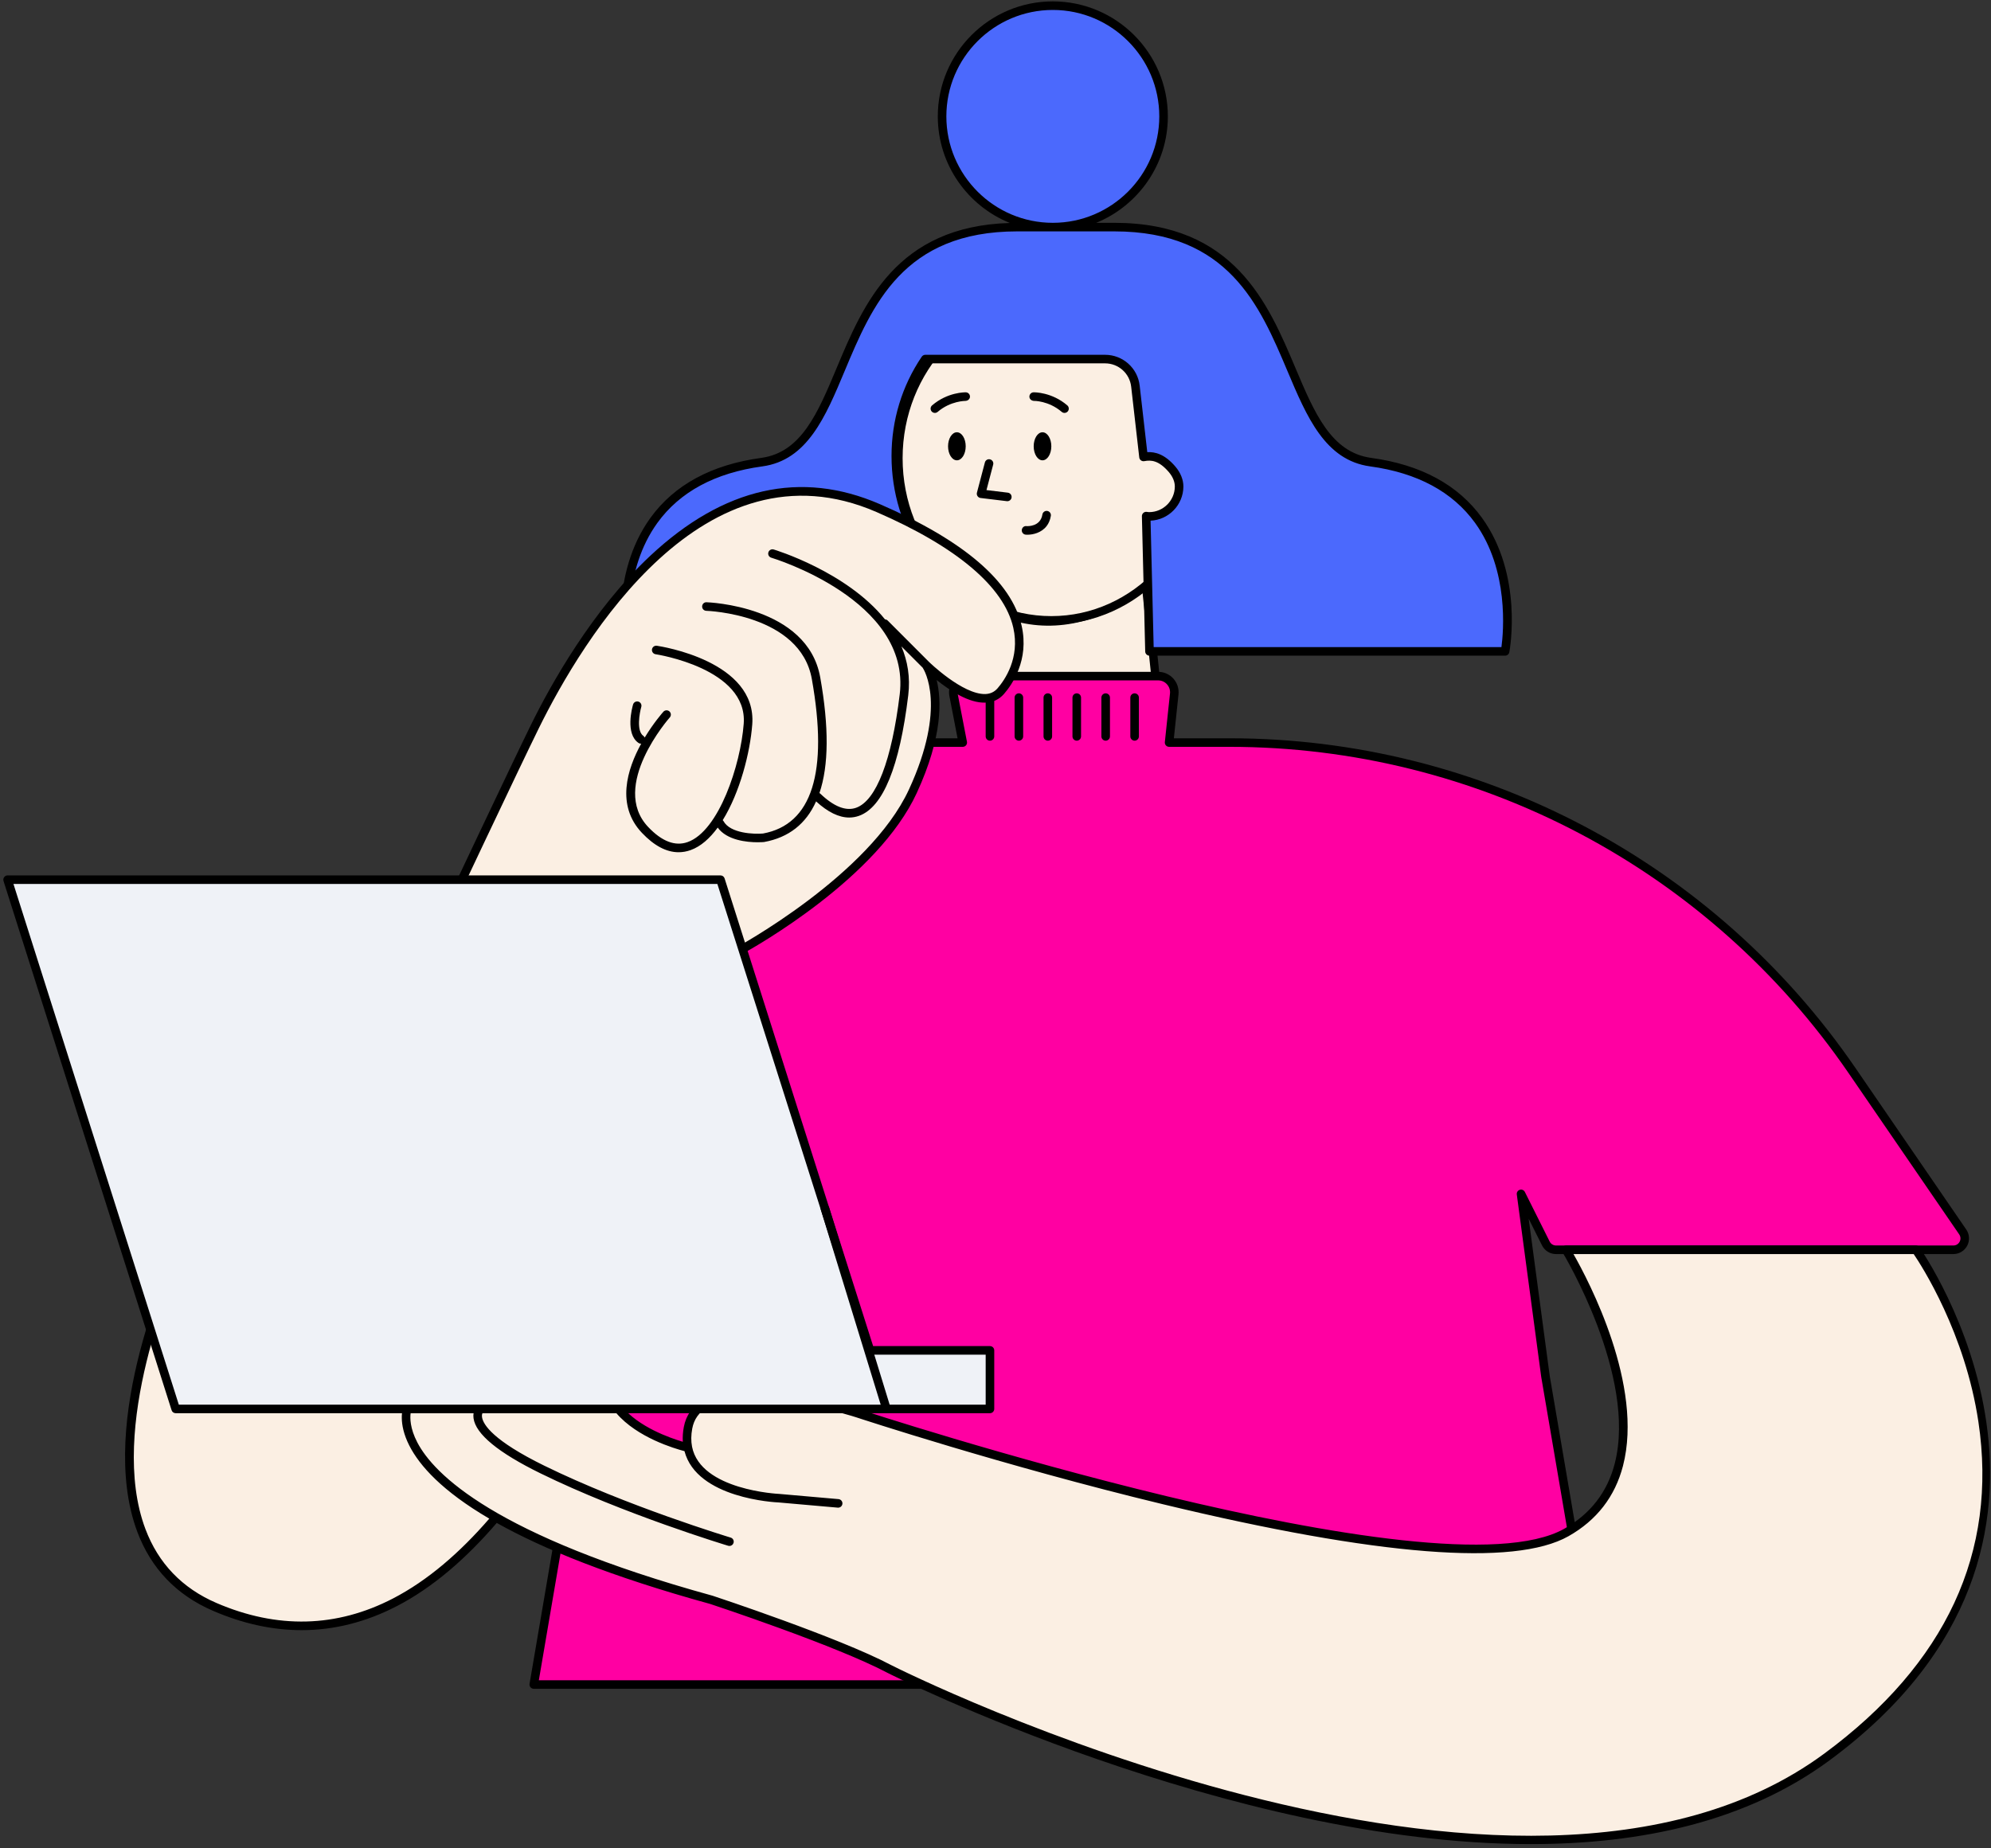 <svg width="238" height="221" viewBox="0 0 238 221" fill="none" xmlns="http://www.w3.org/2000/svg">
    <rect x="0" y="0" width="238" height="221" fill="#333333" stroke="none"/>
    <path fill-rule="evenodd" clip-rule="evenodd"
        d="M114.186 91.299C114.186 91.299 119.708 87.691 118.726 72.791C118.726 72.791 127.46 76.878 136.988 69.967L139.186 91.127C139.186 91.127 132.58 98.63 125.653 97.903C118.726 97.175 114.186 91.299 114.186 91.299Z"
        fill="#FBEFE3" />
    <path fill-rule="evenodd" clip-rule="evenodd"
        d="M118.938 72.338C124.585 74.98 130.482 74.069 136.695 69.562C137.006 69.336 137.446 69.532 137.486 69.915L139.683 91.075C139.698 91.214 139.654 91.352 139.561 91.457C135.059 96.571 130.4 98.904 125.601 98.4C120.845 97.9 116.899 95.628 113.79 91.604C113.612 91.374 113.668 91.04 113.913 90.88C117.397 88.604 118.871 82.593 118.227 72.823C118.202 72.444 118.594 72.177 118.938 72.338ZM138.665 90.958L136.578 70.866L136.166 71.146C130.437 74.937 124.878 75.792 119.536 73.684L119.274 73.577L119.287 73.807C119.752 82.777 118.368 88.609 115.053 91.286L114.905 91.4L115.143 91.688C117.897 94.952 121.272 96.836 125.288 97.356L125.705 97.405C130.142 97.871 134.505 95.687 138.811 90.796L138.665 90.958Z"
        fill="black" />
    <path fill-rule="evenodd" clip-rule="evenodd"
        d="M125.671 74.167C115.578 74.167 107.396 65.491 107.396 54.787C107.396 44.083 115.578 35.406 125.671 35.406C135.764 35.406 143.946 44.083 143.946 54.787C143.946 65.491 135.764 74.167 125.671 74.167Z"
        fill="#FBEFE3" />
    <path fill-rule="evenodd" clip-rule="evenodd"
        d="M125.671 35.906C115.87 35.906 107.896 44.376 107.896 54.787C107.896 65.198 115.87 73.667 125.671 73.667C135.472 73.667 143.446 65.198 143.446 54.787C143.446 44.376 135.472 35.906 125.671 35.906ZM125.671 74.667C115.318 74.667 106.896 65.749 106.896 54.787C106.896 43.824 115.318 34.906 125.671 34.906C136.024 34.906 144.446 43.824 144.446 54.787C144.446 65.749 136.024 74.667 125.671 74.667Z"
        fill="black" />
    <path fill-rule="evenodd" clip-rule="evenodd"
        d="M125.192 61.092C124.914 61.046 124.65 61.238 124.606 61.517C124.371 62.976 122.862 62.92 122.69 62.905C122.407 62.869 122.165 63.096 122.143 63.377C122.122 63.659 122.333 63.905 122.614 63.928C122.678 63.932 122.746 63.935 122.817 63.935C123.494 63.935 124.49 63.701 125.107 62.905C125.35 62.591 125.534 62.189 125.616 61.679C125.661 61.401 125.472 61.137 125.192 61.092ZM115.451 46.908C115.361 46.908 113.275 46.877 111.421 48.47C111.206 48.654 111.182 48.977 111.365 49.192C111.467 49.31 111.61 49.37 111.754 49.37C111.872 49.37 111.991 49.329 112.088 49.246C113.637 47.916 115.414 47.935 115.428 47.932C115.704 47.913 115.943 47.713 115.949 47.432C115.955 47.149 115.733 46.915 115.451 46.908ZM127.582 48.47C125.728 46.877 123.639 46.905 123.552 46.908C123.27 46.915 123.046 47.151 123.052 47.433C123.06 47.717 123.292 47.909 123.577 47.932C123.587 47.928 125.353 47.904 126.915 49.246C127.011 49.329 127.13 49.37 127.248 49.37C127.392 49.37 127.535 49.31 127.637 49.192C127.82 48.977 127.796 48.654 127.582 48.47ZM114.384 51.685C113.801 51.685 113.329 52.435 113.329 53.362C113.329 54.287 113.801 55.038 114.384 55.038C114.966 55.038 115.438 54.287 115.438 53.362C115.438 52.435 114.966 51.685 114.384 51.685ZM124.619 51.685C124.036 51.685 123.565 52.435 123.565 53.362C123.565 54.287 124.036 55.038 124.619 55.038C125.201 55.038 125.673 54.287 125.673 53.362C125.673 52.435 125.201 51.685 124.619 51.685ZM120.475 58.907L117.921 58.597L118.722 55.551C118.794 55.278 118.631 54.998 118.358 54.926C118.086 54.85 117.804 55.017 117.732 55.291L116.781 58.904C116.743 59.047 116.77 59.199 116.853 59.322C116.936 59.445 117.067 59.525 117.214 59.542L120.353 59.923C120.373 59.926 120.394 59.927 120.414 59.927C120.67 59.927 120.89 59.737 120.922 59.478C120.956 59.196 120.756 58.942 120.475 58.907Z"
        fill="black" />
    <path fill-rule="evenodd" clip-rule="evenodd"
        d="M139.09 13.915C139.09 6.604 133.163 0.678 125.852 0.678C118.541 0.678 112.614 6.604 112.614 13.915C112.614 21.227 118.541 27.153 125.852 27.153C133.163 27.153 139.09 21.227 139.09 13.915ZM163.847 55.257C151.489 53.571 156.979 27.153 133.194 27.153H125.852H121.605C97.819 27.153 103.416 53.571 91.059 55.257C71.259 57.956 74.987 77.885 74.987 77.885H118.89L120.284 73.536H120.286C112.637 71.02 107.082 63.459 107.082 54.52C107.082 50.193 108.399 46.2 110.61 42.935H132.1C133.955 42.935 135.516 44.326 135.727 46.169L136.693 54.635C137.687 54.447 138.791 54.567 140.115 56.122C140.606 56.698 140.954 57.428 140.948 58.184C140.934 60.153 139.332 61.746 137.36 61.746C137.24 61.746 137.127 61.722 137.012 61.711L137.23 70.643L137.33 74.73L137.407 77.885H179.918C179.918 77.885 183.647 57.956 163.847 55.257Z"
        fill="#4B69FD" />
    <path fill-rule="evenodd" clip-rule="evenodd"
        d="M179.479 77.373H137.907L137.537 62.255C139.701 62.161 141.444 60.372 141.46 58.188C141.466 57.371 141.127 56.519 140.505 55.79C139.214 54.274 138.057 54.017 137.143 54.061L136.235 46.111C135.996 44.008 134.217 42.422 132.101 42.422H110.61C110.44 42.422 110.281 42.506 110.186 42.646C107.82 46.14 106.571 50.247 106.571 54.52C106.571 63.34 111.803 71.044 119.644 73.856L118.517 77.373H75.428C75.181 75.556 74.497 68.179 78.578 62.525C81.26 58.81 85.483 56.533 91.128 55.764C96.506 55.03 98.673 49.85 100.968 44.364C104.243 36.537 107.955 27.665 121.606 27.665H133.194C146.848 27.665 150.594 36.539 153.9 44.368C156.214 49.852 158.401 55.03 163.779 55.764C169.42 56.533 173.642 58.806 176.326 62.519C180.404 68.164 179.723 75.552 179.479 77.373ZM113.126 13.916C113.126 6.899 118.835 1.19 125.852 1.19C132.869 1.19 138.578 6.899 138.578 13.916C138.578 20.933 132.869 26.642 125.852 26.642C118.835 26.642 113.126 20.933 113.126 13.916ZM177.16 61.927C174.306 57.974 169.85 55.559 163.916 54.75C159.119 54.095 157.137 49.403 154.843 43.971C151.583 36.25 147.527 26.642 133.194 26.642H131.04C136.056 24.589 139.602 19.661 139.602 13.916C139.602 6.334 133.434 0.166 125.852 0.166C118.27 0.166 112.102 6.334 112.102 13.916C112.102 19.681 115.673 24.62 120.715 26.66C107.11 27.054 103.186 36.412 100.025 43.97C97.75 49.402 95.789 54.095 90.99 54.75C85.056 55.559 80.6 57.974 77.747 61.927C72.829 68.742 74.415 77.604 74.485 77.978C74.53 78.221 74.742 78.396 74.988 78.396H118.89C119.112 78.396 119.31 78.253 119.378 78.04L120.774 73.691C120.859 73.425 120.713 73.137 120.446 73.05C112.759 70.522 107.594 63.076 107.594 54.52C107.594 50.542 108.731 46.72 110.883 43.445H132.101C133.697 43.445 135.038 44.642 135.217 46.227L136.184 54.692C136.2 54.834 136.275 54.963 136.389 55.047C136.504 55.131 136.646 55.163 136.789 55.138C137.602 54.981 138.521 55.04 139.727 56.454C140.189 56.996 140.442 57.609 140.436 58.181C140.424 59.864 139.044 61.234 137.36 61.234C137.304 61.234 137.251 61.226 137.198 61.219L137.065 61.202C136.918 61.185 136.774 61.233 136.665 61.335C136.556 61.435 136.498 61.575 136.5 61.723L136.896 77.897C136.903 78.175 137.13 78.396 137.408 78.396H179.918C180.165 78.396 180.376 78.221 180.421 77.978C180.492 77.604 182.079 68.742 177.16 61.927Z"
        fill="black" />
    <path fill-rule="evenodd" clip-rule="evenodd"
        d="M234.621 147.303L221.373 127.983C204.552 103.449 176.718 88.785 146.971 88.785H139.752L140.366 82.974C140.487 81.833 139.592 80.84 138.445 80.84H120.844C120.466 81.567 120.032 82.175 119.629 82.638C118.261 84.209 115.978 83.374 114.06 82.173C113.962 82.474 113.928 82.801 113.993 83.138L115.085 88.785H111.191C110.782 90.477 110.137 92.403 109.121 94.606C104.246 105.174 88.138 113.807 88.138 113.807C88.138 113.807 82.163 142.141 69.985 165.211L63.805 201.413H191.032L184.74 164.56L181.822 142.75L184.788 148.681C185.018 149.142 185.489 149.433 186.005 149.433H233.499C234.594 149.433 235.24 148.205 234.621 147.303Z"
        fill="#FF00A2" />
    <path fill-rule="evenodd" clip-rule="evenodd"
        d="M235.044 147.013L221.796 127.693C204.871 103.01 176.9 88.274 146.971 88.274H140.321L140.875 83.028C140.948 82.34 140.724 81.651 140.262 81.137C139.799 80.622 139.137 80.327 138.445 80.327H115.889C115.157 80.327 114.47 80.652 114.005 81.215C113.539 81.781 113.352 82.516 113.49 83.235L114.465 88.274H110.969C110.977 88.616 110.956 88.959 110.903 89.297H115.085C115.238 89.297 115.383 89.229 115.48 89.112C115.577 88.993 115.616 88.838 115.587 88.688L114.495 83.041C114.415 82.623 114.523 82.196 114.794 81.867C115.065 81.539 115.464 81.352 115.889 81.352H138.445C138.853 81.352 139.228 81.518 139.5 81.822C139.773 82.124 139.899 82.516 139.857 82.92L139.243 88.731C139.228 88.876 139.275 89.02 139.372 89.127C139.469 89.235 139.607 89.297 139.752 89.297H146.971C176.562 89.297 204.218 103.867 220.951 128.272L234.199 147.592C234.38 147.857 234.399 148.184 234.25 148.468C234.101 148.752 233.82 148.92 233.499 148.92H186.005C185.681 148.92 185.391 148.741 185.246 148.451L182.28 142.521C182.169 142.297 181.91 142.184 181.672 142.261C181.433 142.334 181.282 142.57 181.315 142.818L184.236 164.646L190.425 200.901H64.412L69.989 168.231C69.643 168.246 69.299 168.225 68.962 168.164L63.301 201.326C63.275 201.476 63.316 201.627 63.414 201.742C63.511 201.858 63.654 201.924 63.805 201.924H191.032C191.184 201.924 191.326 201.858 191.424 201.742C191.521 201.627 191.563 201.476 191.537 201.326L185.248 164.492L182.737 145.723L184.33 148.909C184.649 149.547 185.291 149.945 186.005 149.945H233.499C234.196 149.945 234.831 149.562 235.156 148.945C235.481 148.328 235.438 147.588 235.044 147.013Z"
        fill="black" />
    <path fill-rule="evenodd" clip-rule="evenodd"
        d="M118.338 88.56C118.055 88.56 117.826 88.331 117.826 88.048V83.411C117.826 83.127 118.055 82.899 118.338 82.899C118.621 82.899 118.85 83.127 118.85 83.411V88.048C118.85 88.331 118.621 88.56 118.338 88.56Z"
        fill="black" />
    <path fill-rule="evenodd" clip-rule="evenodd"
        d="M121.795 88.56C121.512 88.56 121.283 88.331 121.283 88.048V83.411C121.283 83.127 121.512 82.899 121.795 82.899C122.078 82.899 122.307 83.127 122.307 83.411V88.048C122.307 88.331 122.078 88.56 121.795 88.56Z"
        fill="black" />
    <path fill-rule="evenodd" clip-rule="evenodd"
        d="M125.254 88.56C124.971 88.56 124.742 88.331 124.742 88.048V83.411C124.742 83.127 124.971 82.899 125.254 82.899C125.537 82.899 125.766 83.127 125.766 83.411V88.048C125.766 88.331 125.537 88.56 125.254 88.56Z"
        fill="black" />
    <path fill-rule="evenodd" clip-rule="evenodd"
        d="M128.713 88.56C128.43 88.56 128.201 88.331 128.201 88.048V83.411C128.201 83.127 128.43 82.899 128.713 82.899C128.996 82.899 129.225 83.127 129.225 83.411V88.048C129.225 88.331 128.996 88.56 128.713 88.56Z"
        fill="black" />
    <path fill-rule="evenodd" clip-rule="evenodd"
        d="M132.17 88.56C131.887 88.56 131.658 88.331 131.658 88.048V83.411C131.658 83.127 131.887 82.899 132.17 82.899C132.453 82.899 132.682 83.127 132.682 83.411V88.048C132.682 88.331 132.453 88.56 132.17 88.56Z"
        fill="black" />
    <path fill-rule="evenodd" clip-rule="evenodd"
        d="M135.629 88.56C135.346 88.56 135.117 88.331 135.117 88.048V83.411C135.117 83.127 135.346 82.899 135.629 82.899C135.912 82.899 136.141 83.127 136.141 83.411V88.048C136.141 88.331 135.912 88.56 135.629 88.56Z"
        fill="black" />
    <path fill-rule="evenodd" clip-rule="evenodd"
        d="M229.027 149.433H187.195C187.195 149.433 202.585 174.571 187.238 183.235C171.892 191.898 102.542 168.988 102.542 168.988C102.542 168.988 83.73 162.799 82.245 170.72C82.081 171.595 82.086 172.379 82.225 173.082C82.225 173.082 76.614 171.803 73.922 168.461H68.206C81.582 144.899 88.138 113.807 88.138 113.807C88.138 113.807 104.246 105.174 109.12 94.606C113.995 84.038 110.689 79.504 110.689 79.504C110.689 79.504 116.935 85.732 119.629 82.638C122.322 79.543 126.467 70.067 104.955 60.743C83.442 51.416 68.536 77.526 63.926 86.899C59.316 96.273 34.389 149.433 34.389 149.433H21.58C21.58 149.433 5.428 183.404 25.664 192.129C39.069 197.909 50.263 192.079 59.302 181.45C64.743 184.552 72.887 187.94 85.06 191.295C85.06 191.295 100.005 196.215 106.317 199.557C112.629 202.899 182.925 236.252 218.383 210.077C253.841 183.901 229.027 149.433 229.027 149.433Z"
        fill="#FBEFE3" />
    <path fill-rule="evenodd" clip-rule="evenodd"
        d="M39.222 139.136C39.222 139.136 32.718 150.359 30.119 162.24L39.222 139.136Z" fill="#E5AB78" />
    <path fill-rule="evenodd" clip-rule="evenodd"
        d="M30.119 162.752C30.083 162.752 30.046 162.748 30.009 162.74C29.733 162.68 29.558 162.407 29.619 162.131C32.205 150.309 38.713 138.992 38.778 138.879C38.92 138.634 39.234 138.55 39.477 138.693C39.723 138.835 39.806 139.148 39.664 139.394C39.599 139.504 33.17 150.688 30.619 162.35C30.567 162.589 30.355 162.752 30.119 162.752Z"
        fill="black" />
    <path fill-rule="evenodd" clip-rule="evenodd"
        d="M218.08 209.664C181.479 236.687 107.29 199.492 106.557 199.103C100.279 195.781 85.371 190.858 85.197 190.801C59.044 183.594 51.849 176.223 49.888 172.471C48.999 170.769 49.01 169.531 49.085 168.973H56.611C56.582 169.148 56.574 169.348 56.605 169.574C56.865 171.469 59.555 173.685 64.601 176.16C74.548 181.043 86.924 184.786 87.048 184.823C87.098 184.838 87.147 184.846 87.196 184.846C87.416 184.846 87.619 184.702 87.686 184.48C87.768 184.211 87.614 183.924 87.343 183.844C87.221 183.807 74.924 180.087 65.051 175.241C58.942 172.243 57.777 170.346 57.627 169.48C57.585 169.239 57.624 169.078 57.67 168.973H73.682C76.168 171.882 80.639 173.2 81.821 173.508C83.301 179.176 92.707 179.631 93.092 179.644L100.146 180.264C100.161 180.266 100.176 180.266 100.191 180.266C100.454 180.266 100.677 180.064 100.701 179.799C100.726 179.518 100.517 179.269 100.235 179.244L93.157 178.623C93.063 178.62 83.753 178.183 82.727 172.982C82.596 172.316 82.603 171.588 82.748 170.813C82.958 169.691 83.555 168.855 84.57 168.255C89.552 165.307 102.254 169.431 102.382 169.473C102.555 169.531 119.96 175.261 139.016 179.857C164.701 186.052 181.011 187.337 187.49 183.681C190.862 181.777 193.055 178.948 194.008 175.271C196.499 165.668 189.938 153.189 188.089 149.944H228.759C229.704 151.336 234.914 159.397 236.496 170.014C238.817 185.589 232.621 198.93 218.08 209.664ZM229.442 149.133C229.347 149 229.191 148.92 229.027 148.92H187.195C187.01 148.92 186.84 149.02 186.749 149.183C186.659 149.344 186.662 149.541 186.759 149.699C186.849 149.848 195.734 164.543 193.017 175.016C192.136 178.412 190.107 181.027 186.987 182.789C172.012 191.246 103.394 168.728 102.702 168.501C102.162 168.323 89.429 164.191 84.049 167.373C82.783 168.122 82.006 169.216 81.742 170.626C81.628 171.234 81.588 171.824 81.622 172.388C80.056 171.926 76.31 170.61 74.32 168.141C74.224 168.019 74.077 167.949 73.922 167.949H48.675C48.462 167.949 48.27 168.081 48.196 168.281C48.168 168.353 47.536 170.109 48.93 172.846C50.159 175.261 52.865 178.282 58.488 181.579C54.967 185.645 51.131 188.973 46.97 191.128C40.237 194.614 33.138 194.795 25.867 191.659C21.781 189.897 18.927 186.924 17.383 182.82C12.851 170.785 20.765 152.474 21.908 149.944H34.389C34.588 149.944 34.768 149.829 34.852 149.649C35.102 149.118 59.83 96.387 64.385 87.124C69.678 76.366 84.201 52.301 104.751 61.212C114.356 65.375 120.019 70.162 121.127 75.055C121.951 78.695 120.084 81.335 119.243 82.301C118.86 82.74 118.379 82.964 117.773 82.986C115.055 83.036 111.09 79.18 111.05 79.141L106.113 74.197C106.023 74.107 105.908 74.064 105.791 74.056C101.181 68.328 92.608 65.736 92.484 65.7C92.213 65.619 91.929 65.777 91.85 66.047C91.769 66.318 91.925 66.602 92.196 66.682C92.363 66.73 108.917 71.732 107.552 83.012C106.598 90.902 104.748 95.721 102.342 96.58C101.122 97.017 99.674 96.445 98.041 94.881C98.015 94.855 97.983 94.844 97.954 94.825C99.071 91.537 99.105 86.916 98.047 80.983C96.519 72.412 84.576 72.013 84.456 72.01C84.167 71.993 83.938 72.227 83.932 72.509C83.924 72.791 84.147 73.025 84.43 73.033C84.542 73.037 95.658 73.414 97.044 81.187C99.038 92.373 97.059 98.592 91.205 99.662C90.163 99.751 87.291 99.67 86.482 98.172C86.459 98.129 86.425 98.097 86.393 98.063C88.442 94.757 89.667 90 89.923 86.614C90.495 79.048 79.007 77.283 78.518 77.211C78.237 77.171 77.979 77.364 77.937 77.643C77.896 77.924 78.09 78.184 78.37 78.225C78.48 78.24 89.402 79.92 88.902 86.536C88.529 91.479 85.929 99.36 82.205 100.682C80.706 101.219 79.115 100.607 77.477 98.875C72.851 93.989 79.991 85.864 80.063 85.783C80.251 85.572 80.232 85.248 80.022 85.06C79.81 84.873 79.487 84.892 79.299 85.101C79.183 85.232 78.122 86.44 77.067 88.188C77.03 88.111 76.98 88.039 76.905 87.987C76.054 87.399 76.452 85.233 76.658 84.521C76.737 84.25 76.58 83.966 76.309 83.888C76.038 83.811 75.754 83.964 75.675 84.236C75.572 84.589 74.716 87.721 76.323 88.829C76.412 88.891 76.513 88.92 76.613 88.92C76.626 88.92 76.637 88.912 76.65 88.911C74.963 91.976 73.625 96.295 76.733 99.579C78.195 101.124 79.664 101.899 81.118 101.899C81.597 101.899 82.074 101.815 82.548 101.646C83.773 101.212 84.855 100.232 85.794 98.951C86.893 100.476 89.302 100.706 90.56 100.706C90.993 100.706 91.288 100.681 91.343 100.676C94.28 100.14 96.348 98.511 97.554 95.82C98.952 97.1 100.277 97.75 101.512 97.75C101.913 97.75 102.305 97.682 102.687 97.545C105.557 96.518 107.536 91.67 108.569 83.134C108.831 80.968 108.486 79.025 107.752 77.289L110.292 79.831C110.476 80.105 113.222 84.493 108.656 94.393C103.91 104.68 88.056 113.269 87.896 113.355C87.763 113.427 87.668 113.554 87.637 113.701C87.554 114.097 82.22 138.858 71.615 160.757C71.874 161.057 72.094 161.375 72.261 161.717C82.592 140.615 88.013 116.762 88.589 114.144C90.582 113.049 104.94 104.891 109.585 94.82C112.718 88.031 112.547 83.654 111.966 81.309C113.498 82.532 115.818 84.101 117.809 84.009C118.702 83.977 119.444 83.629 120.015 82.973C120.958 81.889 123.054 78.927 122.126 74.828C120.926 69.53 115.218 64.632 105.158 60.271C95.726 56.183 86.505 58.256 77.752 66.434C70.778 72.951 65.808 81.911 63.467 86.672C59.085 95.582 36.073 144.637 34.063 148.92H21.58C21.382 148.92 21.202 149.034 21.117 149.213C20.719 150.051 11.42 169.884 16.424 183.18C18.069 187.554 21.11 190.723 25.462 192.599C29.038 194.142 32.577 194.912 36.057 194.912C39.935 194.912 43.741 193.953 47.441 192.037C51.765 189.797 55.74 186.329 59.379 182.091C64.898 185.186 73.016 188.506 84.901 191.781C85.05 191.83 99.876 196.726 106.078 200.01C106.619 200.295 146.912 220.494 183.006 220.493C196.168 220.492 208.775 217.806 218.688 210.488C254.143 184.314 229.693 149.482 229.442 149.133Z"
        fill="black" />
    <path fill-rule="evenodd" clip-rule="evenodd"
        d="M103.998 161.459L86.128 105.181H0.909L21.001 168.461H118.338V161.459H103.998Z" fill="#EFF2F7" />
    <path fill-rule="evenodd" clip-rule="evenodd"
        d="M21.375 167.949H117.826V161.971H103.998C103.774 161.971 103.577 161.827 103.51 161.614L85.753 105.693H1.608L21.375 167.949ZM118.337 168.972H21C20.777 168.972 20.58 168.829 20.513 168.616L0.42 105.336C0.371 105.179 0.399 105.01 0.496 104.879C0.591 104.747 0.745 104.669 0.908 104.669H86.128C86.351 104.669 86.548 104.813 86.616 105.026L104.372 160.947H118.337C118.621 160.947 118.85 161.177 118.85 161.459V168.461C118.85 168.744 118.621 168.972 118.337 168.972Z"
        fill="black" />
    <path fill-rule="evenodd" clip-rule="evenodd"
        d="M105.968 168.973C105.749 168.973 105.546 168.832 105.478 168.612L98.128 144.663C98.045 144.394 98.197 144.108 98.468 144.025C98.739 143.937 99.024 144.092 99.107 144.364L106.457 168.312C106.54 168.581 106.388 168.868 106.118 168.951C106.068 168.966 106.017 168.973 105.968 168.973Z"
        fill="black" />
</svg>